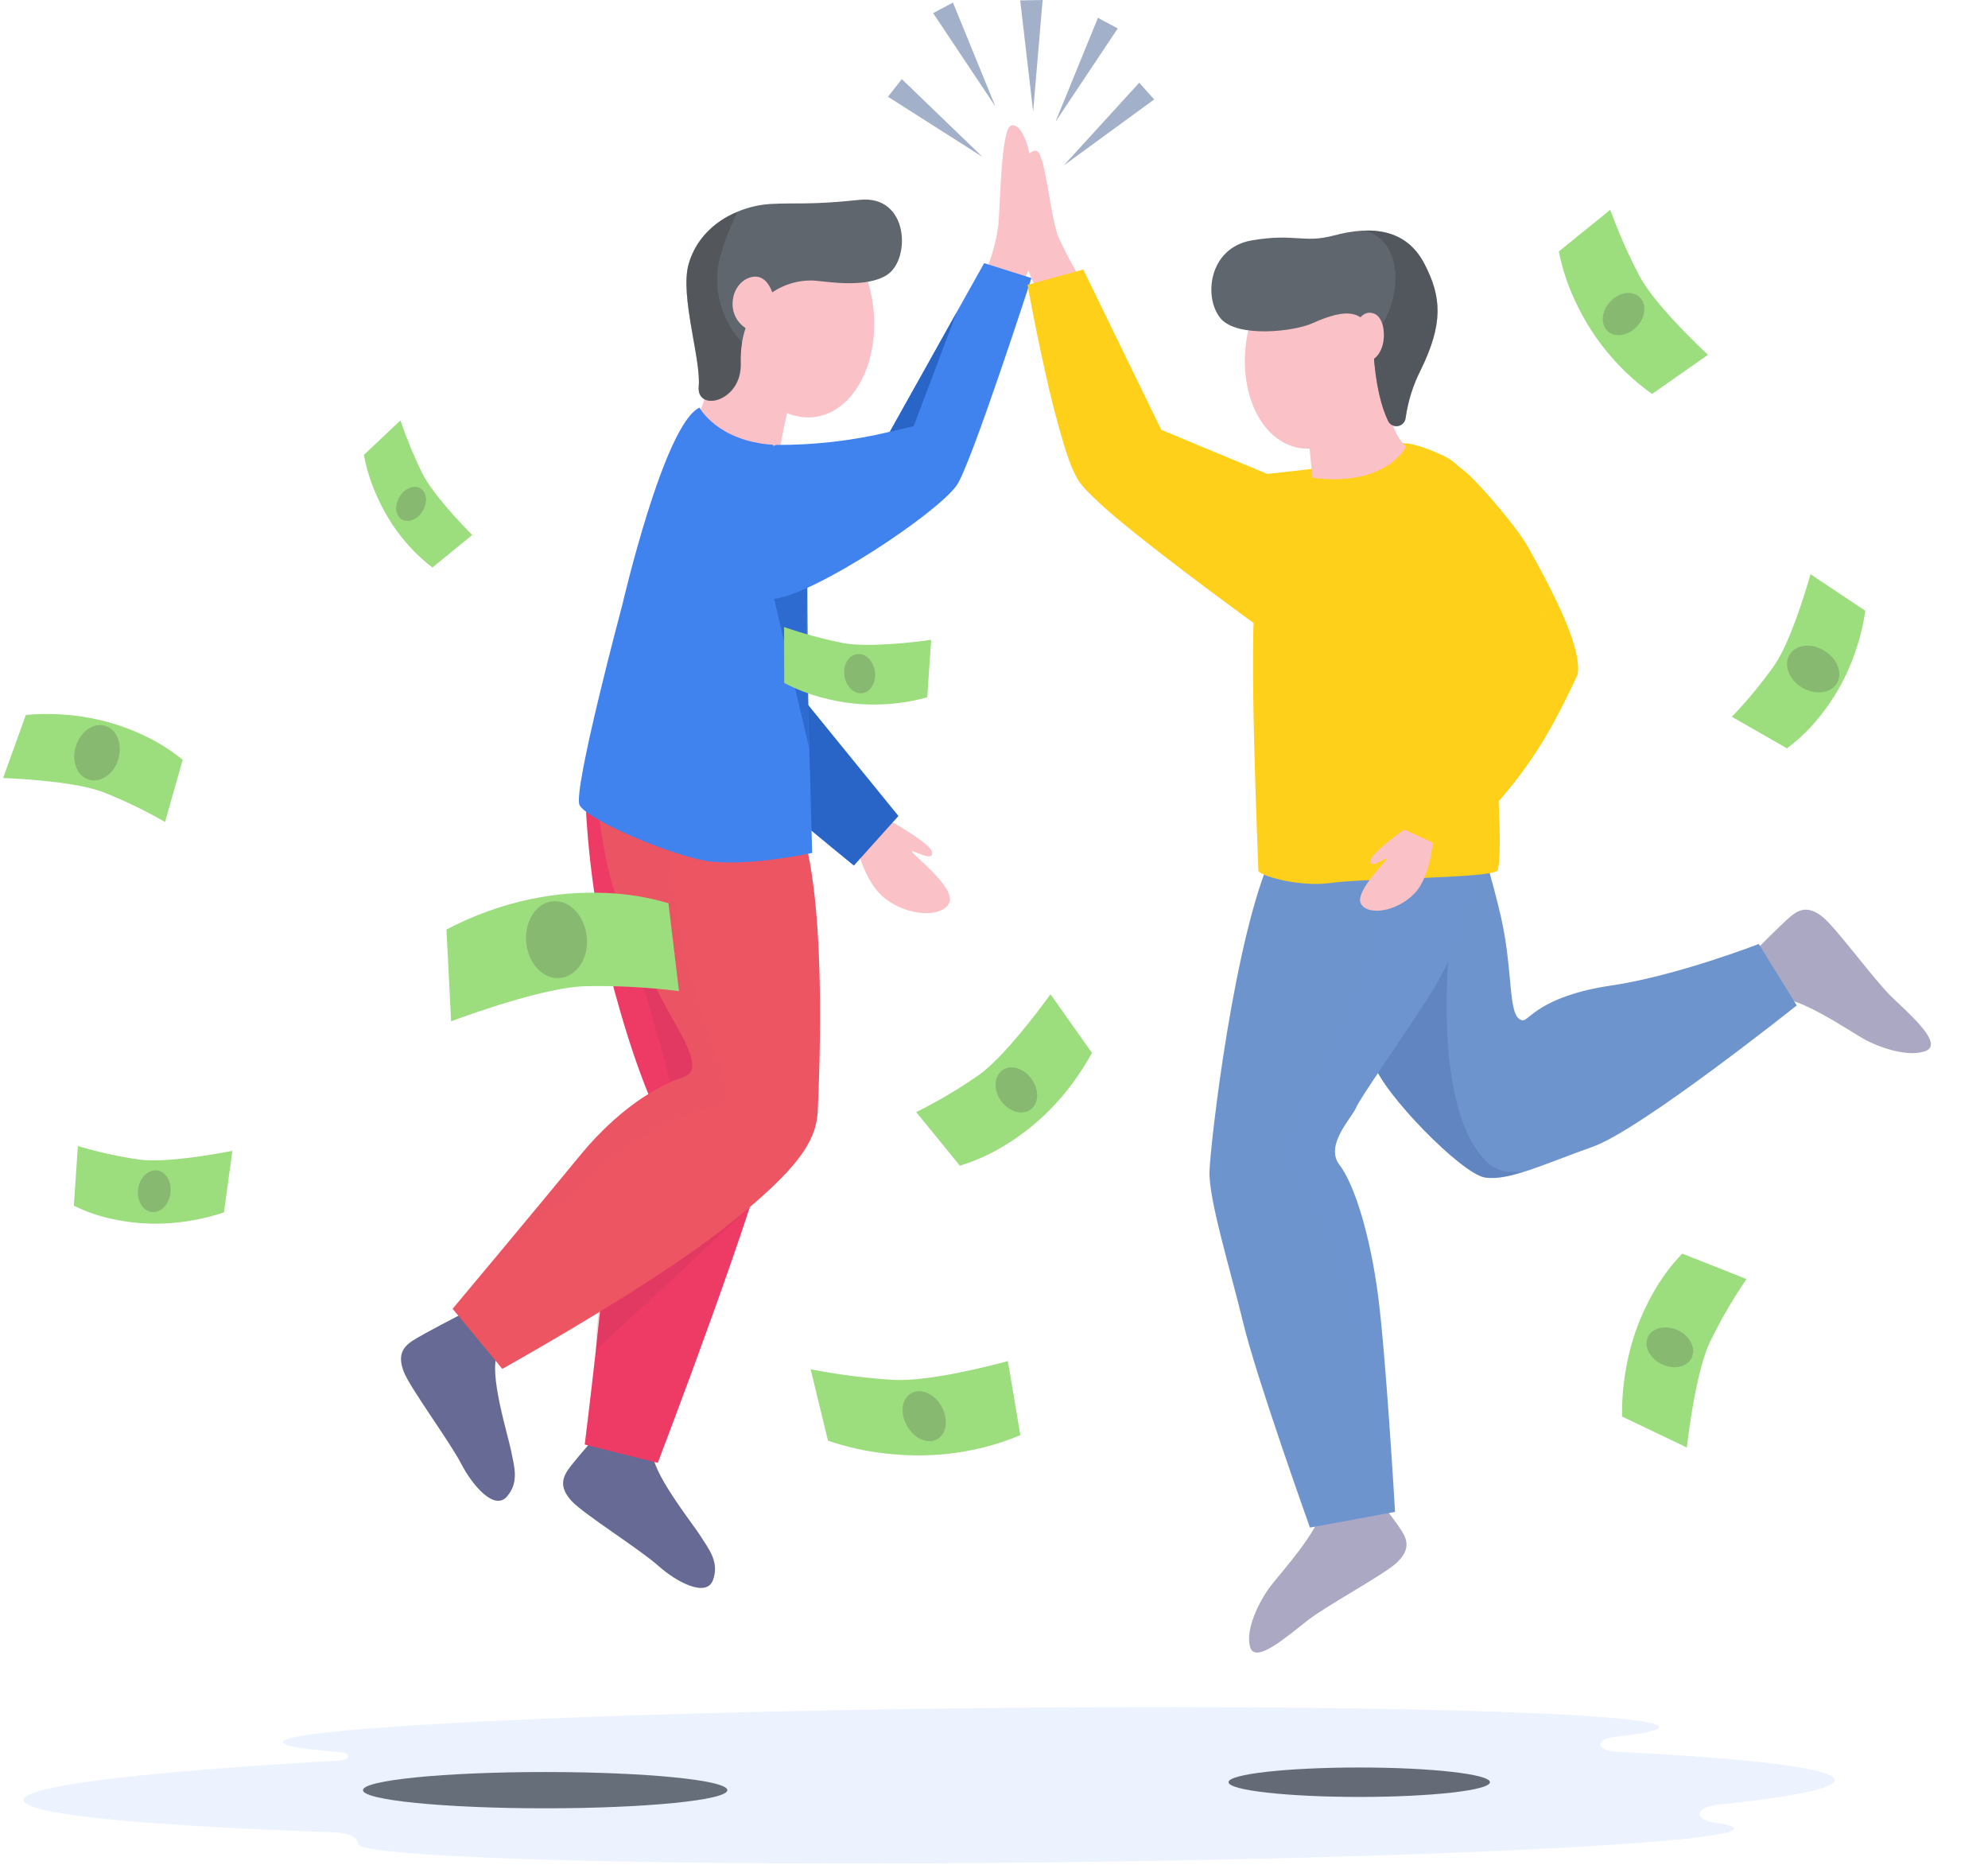 <svg width="533" height="500" viewBox="0 0 533 500" fill="none" xmlns="http://www.w3.org/2000/svg">
<g opacity="0.9">
<path opacity="0.7" d="M491.913 477.164C491.822 474.029 469.783 471.393 433.385 469.591C427.992 469.333 427.523 466.228 432.794 465.637C440.655 464.759 444.911 463.85 444.911 462.956C444.79 459.048 362.087 456.791 260.117 457.927C158.146 459.063 75.731 463.168 75.852 467.016C75.852 468.015 81.29 468.909 90.999 469.666C94.195 469.909 94.029 471.787 90.787 471.969C38.954 474.877 6.191 478.694 6.312 482.572C6.433 486.449 38.772 489.448 89.848 491.206C93.635 491.327 96.013 492.72 95.907 494.235C96.028 498.158 178.731 500.415 280.702 499.264C382.672 498.113 465.087 494.038 464.966 490.176C464.966 489.6 463.088 489.055 459.604 488.54C453.985 487.737 454.606 484.42 460.437 483.814C480.568 481.708 491.989 479.451 491.913 477.164Z" fill="#297AFF" fill-opacity="0.15"/>
<path opacity="0.7" d="M146.165 484.754C173.144 484.754 195.014 482.577 195.014 479.892C195.014 477.206 173.144 475.029 146.165 475.029C119.186 475.029 97.315 477.206 97.315 479.892C97.315 482.577 119.186 484.754 146.165 484.754Z" fill="#18212D"/>
<path opacity="0.7" d="M399.47 477.755C399.47 479.936 383.778 481.709 364.435 481.709C345.092 481.709 329.384 479.936 329.384 477.755C329.384 475.574 345.077 473.817 364.435 473.817C383.793 473.817 399.47 475.604 399.47 477.755Z" fill="#141C28"/>
<path d="M402.196 163.983L408.073 152.017L409.573 152.926L403.575 165.074L402.196 163.983Z" fill="#39B5A9"/>
<path d="M263.601 74.191C265.718 69.747 267.104 64.99 267.705 60.104C268.22 53.666 268.448 34.021 271.204 33.612C276.415 32.824 278.172 53.5 277.854 58.18C277.43 64.042 277.203 70.586 274.431 75.069C271.659 79.553 263.601 74.191 263.601 74.191Z" fill="#F9BBC1"/>
<g style="mix-blend-mode:multiply" opacity="0.17">
<path d="M263.601 74.191C265.718 69.747 267.104 64.99 267.705 60.104C268.22 53.666 268.448 34.021 271.204 33.612C276.415 32.824 278.172 53.5 277.854 58.18C277.43 64.042 277.203 70.586 274.431 75.069C271.659 79.553 263.601 74.191 263.601 74.191Z" fill="#F9BBC1"/>
</g>
<path d="M162.206 382.237C162.206 382.237 154.359 391.098 152.451 393.779C150.542 396.46 150.149 398.99 153.284 402.413C156.42 405.837 171.461 415.258 176.489 419.742C181.518 424.225 189.47 428.345 191.182 423.513C192.894 418.681 190.046 415.303 187.835 411.789C185.623 408.275 174.202 394.128 174.99 388.766C175.778 383.404 162.206 382.237 162.206 382.237Z" fill="#575A89"/>
<path d="M123.899 352.187C123.899 352.187 113.371 357.609 110.615 359.412C107.858 361.214 106.586 363.426 108.267 367.758C109.948 372.09 120.491 386.313 123.611 392.326C126.731 398.34 132.578 405.065 135.925 401.172C139.273 397.279 137.834 393.099 137.061 389.055C136.289 385.01 130.821 367.682 133.441 362.941C136.062 358.2 123.899 352.187 123.899 352.187Z" fill="#575A89"/>
<path d="M233.624 217.225C233.624 217.225 249.18 225.465 249.862 228.313C250.543 231.16 245.59 228.222 244.515 228.192C243.439 228.161 256.148 237.583 254.557 241.824C252.967 246.065 243.303 245.883 236.881 240.521C230.458 235.159 228.656 222.254 228.656 222.254L233.624 217.225Z" fill="#F9BBC1"/>
<path d="M215.948 136.445C215.948 136.445 210.48 161.893 208.162 178.509L240.88 218.74L228.929 232.039C228.929 232.039 190.516 200.851 186.941 195.337C181.867 187.567 175.096 143.913 177.989 133.234C180.882 122.556 215.948 136.445 215.948 136.445Z" fill="#1154C1"/>
<path d="M183.396 213.938L156.768 208.136C157.108 226.055 159.404 243.882 163.614 261.303C170.385 287.522 176.217 298.549 176.217 298.549C176.217 298.549 162.206 321.27 162.493 330.192C162.781 339.113 156.783 387.236 156.783 387.236L176.353 392.143C176.353 392.143 204.527 318.422 206.738 303.169C208.95 287.916 202.436 217.739 202.436 217.739L183.396 213.938Z" fill="#FF285A"/>
<g style="mix-blend-mode:multiply" opacity="0.25">
<path d="M183.396 213.938L156.768 208.136C157.108 226.055 159.404 243.882 163.614 261.303C170.385 287.522 176.217 298.549 176.217 298.549C176.217 298.549 162.206 321.27 162.493 330.192C162.781 339.113 156.783 387.236 156.783 387.236L176.353 392.143C176.353 392.143 204.527 318.422 206.738 303.169C208.95 287.916 202.436 217.739 202.436 217.739L183.396 213.938Z" fill="#AF2045"/>
</g>
<g style="mix-blend-mode:multiply" opacity="0.2">
<path d="M189.683 261.485L163.493 234.614C163.493 234.614 179.67 287.432 179.564 290.219C179.564 291.809 169.37 314.697 163.857 334.251C161.335 343.278 159.956 352.585 159.752 361.955L200.482 324.088L189.683 261.485Z" fill="#AF2045"/>
</g>
<path d="M182.821 207.728L160.328 211.954C160.328 211.954 159.54 214.983 162.418 229.933C166.417 250.745 182.003 275.587 183.715 279.373C185.427 283.16 187.123 287.416 183.351 288.674C179.58 289.931 167.977 294.566 155.405 309.88C142.833 325.193 121.354 350.853 121.354 350.853L134.669 366.954C134.669 366.954 174.142 345.036 194.303 329.086C214.464 313.136 218.947 305.684 219.265 297.504C219.583 289.325 222.219 236.113 213.206 217.846C209.662 210.59 182.821 207.728 182.821 207.728Z" fill="#EB4252"/>
<g style="mix-blend-mode:multiply" opacity="0.15">
<g style="mix-blend-mode:multiply" opacity="0.15">
<path d="M183.321 288.673C179.549 289.915 167.946 294.566 155.374 309.879C147.407 319.589 135.88 333.418 128.503 342.279C137.077 334.705 151.421 322.148 161.206 313.409C175.99 300.231 188.168 297.413 192.091 296.747C196.014 296.08 194.984 291.642 193.894 287.659C192.803 283.675 181.776 256.668 180.473 235.522C179.844 226.401 179.92 217.245 180.7 208.136L160.297 211.968C160.297 211.968 159.51 214.998 162.387 229.948C166.386 250.76 181.973 275.601 183.684 279.388C185.396 283.175 187.123 287.416 183.321 288.673Z" fill="#AF2045"/>
</g>
<g style="mix-blend-mode:multiply" opacity="0.15">
<path d="M133.805 365.908L134.668 366.954C134.668 366.954 137.531 365.363 142.09 362.743C138.44 364.151 135.547 365.257 133.805 365.908Z" fill="#AF2045"/>
</g>
<g style="mix-blend-mode:multiply" opacity="0.15">
<path d="M122.081 350.005L121.354 350.853L125.716 356.139L122.081 350.005Z" fill="#AF2045"/>
</g>
</g>
<path d="M209.874 86.445L195.863 76.766C195.863 76.766 190.849 108.742 184.215 116.891C177.58 125.04 208.344 125.161 208.344 125.161C208.344 125.161 210.767 107.121 214.282 101.471C217.796 95.821 209.874 86.445 209.874 86.445Z" fill="#F9BBC1"/>
<g style="mix-blend-mode:multiply" opacity="0.36">
<path d="M209.874 86.445L195.863 76.766C195.863 76.766 190.849 108.742 184.215 116.891C177.58 125.04 208.344 125.161 208.344 125.161C208.344 125.161 210.767 107.121 214.282 101.471C217.796 95.821 209.874 86.445 209.874 86.445Z" fill="#F9BBC1"/>
</g>
<path d="M187.547 109.272C187.547 109.272 192.303 118.24 207.238 119.239C207.238 119.239 215.175 136.401 216.038 145.747C216.902 155.092 215.963 163.666 216.462 181.903C216.962 200.14 217.75 228.647 217.75 228.647C217.75 228.647 198.437 232.903 187.592 230.449C176.747 227.995 157.298 219.528 155.389 215.817C153.481 212.106 166.871 162.06 166.871 162.06C166.871 162.06 178.065 113.62 187.547 109.272Z" fill="#2C75EC"/>
<path opacity="0.77" d="M215.009 154.424L207.556 160.528L216.826 200.047L216.417 153.333L215.009 154.424Z" fill="#1154C1"/>
<path d="M196.605 124.01L208.087 119.269C218.355 119.328 228.594 118.143 238.578 115.74L263.858 70.541L276.536 74.54C276.536 74.54 260.268 124.828 256.482 130.13C251.119 137.703 218.614 159.288 207.556 160.53C196.499 161.772 196.605 124.01 196.605 124.01Z" fill="#2C75EC"/>
<path d="M218.387 111.785C228.954 110.458 235.977 97.109 234.076 81.969C232.174 66.829 222.066 55.632 211.5 56.959C200.934 58.287 193.91 71.636 195.812 86.776C197.714 101.915 207.821 113.113 218.387 111.785Z" fill="#F9BBC1"/>
<g style="mix-blend-mode:multiply" opacity="0.36">
<path d="M207.814 84.052C208.284 72.026 212.207 61.938 219.856 58.454C217.287 57.128 214.381 56.601 211.51 56.939C200.907 58.272 193.924 71.617 195.817 86.749C197.711 101.881 207.829 113.089 218.402 111.757C218.912 111.697 219.418 111.606 219.916 111.484C211.389 108.333 207.299 97.17 207.814 84.052Z" fill="#F9BBC1"/>
</g>
<path d="M218.841 75.266C222.522 75.599 232.216 77.19 237.729 73.751C244.243 69.722 243.788 52.152 230.459 53.575C217.129 54.999 213.797 54.287 206.541 54.681C198.316 55.136 187.577 60.134 184.608 70.843C182.261 79.326 188.001 96.427 187.335 103.531C186.668 110.635 198.892 107.696 198.589 97.472C198.12 81.022 209.722 74.448 218.841 75.266Z" fill="#4F555D"/>
<path d="M207.814 81.4C207.814 81.4 206.662 72.312 200.755 74.508C195.317 76.568 194.257 86.232 201.906 88.913" fill="#F9BBC1"/>
<path d="M238.578 115.739L244.97 114.225L256.512 83.688L238.578 115.739Z" fill="#1154C1"/>
<g style="mix-blend-mode:multiply" opacity="0.36">
<path d="M207.814 81.4C207.814 81.4 206.662 72.312 200.755 74.508C195.317 76.568 194.257 86.232 201.906 88.913" fill="#F9BBC1"/>
</g>
<path opacity="0.44" d="M197.65 56.848C194.545 58.031 191.753 59.913 189.492 62.348C187.23 64.782 185.559 67.705 184.608 70.889C182.261 79.371 188.001 96.472 187.335 103.576C186.668 110.68 198.892 107.742 198.589 97.518C198.527 95.612 198.649 93.705 198.953 91.822C196.634 89.321 194.85 86.374 193.71 83.16C192.569 79.946 192.095 76.534 192.318 73.131C192.833 67.86 195.439 61.604 197.65 56.848Z" fill="#2E3134"/>
<path d="M291.062 77.115C291.062 77.115 286.518 69.677 283.943 63.907C281.368 58.136 280.429 40.489 277.702 40.413C272.568 40.277 272.552 58.802 273.431 63.301C274.521 68.935 275.976 75.176 279.187 79.205C282.398 83.234 291.062 77.115 291.062 77.115Z" fill="#F9BBC1"/>
<path d="M359.482 146.836L355.483 135.824L351.454 125.736L339.775 127.054L311.344 115.224L290.441 72.251L275.491 76.356C275.491 76.356 283.337 120.465 289.442 129.265C295.546 138.066 341.851 171.147 341.851 171.147L359.482 146.836Z" fill="#FFCB00"/>
<path d="M367.146 398.642C367.146 398.642 374.205 407.806 375.901 410.533C377.598 413.259 377.794 415.758 374.507 418.894C371.221 422.029 355.998 430.224 350.757 434.253C345.516 438.282 336.503 446.371 335.155 441.478C333.807 436.586 337.852 429.042 340.23 425.755C342.608 422.469 354.604 409.442 354.271 404.171C353.938 398.9 367.146 398.642 367.146 398.642Z" fill="#A29FBC"/>
<path d="M469.601 255.866C469.601 255.866 477.705 247.61 480.204 245.566C482.703 243.521 485.112 242.975 488.671 245.808C492.231 248.64 502.44 262.667 507.151 267.211C511.861 271.755 521.041 279.677 516.436 281.661C511.831 283.645 503.758 280.707 500.168 278.783C496.578 276.859 481.991 266.771 476.872 267.847C471.752 268.922 469.601 255.866 469.601 255.866Z" fill="#A29FBC"/>
<path d="M369.872 229.04L393.547 215.892C397.099 225.678 400.063 235.668 402.424 245.808C405.923 261.349 404.075 273.072 408.301 273.527C409.815 273.678 413.027 266.998 431.87 264.211C449.486 261.621 471.54 253.048 471.54 253.048L481.719 269.528C481.719 269.528 439.913 302.852 427.068 307.396C414.223 311.94 404.347 316.742 398.061 315.651C391.775 314.56 370.796 293.097 368.343 285.16C365.889 277.223 369.872 229.04 369.872 229.04Z" fill="#5E88C9"/>
<path opacity="0.31" d="M397.94 310.774C382.339 293.688 389.458 245.369 389.458 245.369L367.525 271.119C367.434 277.617 367.616 282.903 368.297 285.1C370.781 293.037 391.715 314.515 398.016 315.591C400.879 316.09 404.484 315.348 408.755 313.97C406.089 314.243 401.787 315 397.94 310.774Z" fill="#2D5697"/>
<path d="M395.062 226.314C395.062 226.314 397.198 244.99 383.05 267.211C375.401 279.207 364.677 294.249 363.571 296.945C362.466 299.641 355.059 306.987 359.118 312.258C363.178 317.53 367.373 331.253 369.479 347.354C371.584 363.456 374.023 405.292 374.023 405.292L351.211 409.503C351.211 409.503 336.897 369.454 333.368 354.822C329.839 340.19 324.007 321.498 324.28 313.925C324.552 306.351 330.884 250.852 341.199 228.737C351.514 206.623 395.062 226.314 395.062 226.314Z" fill="#5E88C9"/>
<g style="mix-blend-mode:multiply" opacity="0.15">
<g style="mix-blend-mode:multiply" opacity="0.15">
<path d="M369.251 406.033L374.038 405.14V404.428L369.251 406.033Z" fill="#2E78EC"/>
</g>
<g style="mix-blend-mode:multiply" opacity="0.15">
<path d="M395.062 226.313C387.105 222.874 378.766 220.397 370.221 218.937C370.993 227.873 371.569 248.382 363.374 266.483C357.512 279.434 349.045 295.869 348.349 298.686C347.652 301.503 341.366 309.849 346.137 314.484C350.908 319.119 357.013 332.101 361.405 347.808C365.298 361.713 372.387 395.688 373.902 403.065C373.372 394.204 371.296 361.228 369.479 347.354C367.373 331.252 363.178 317.514 359.118 312.258C355.059 307.002 362.466 299.625 363.571 296.944C364.677 294.263 375.401 279.207 383.05 267.21C397.198 244.914 395.062 226.313 395.062 226.313Z" fill="#2E78EC"/>
</g>
</g>
<path d="M375.25 118.981C375.25 118.981 377.461 117.739 386.958 122.147C395.395 126.055 400.242 138.597 399.394 168.845C399.046 181.539 403.635 225.268 401.56 233.251C400.984 235.478 365.783 235.402 356.967 236.674C348.151 237.947 337.351 234.599 337.382 233.402C337.412 232.206 334.595 170.663 336.761 158C338.927 145.337 342.895 128.372 351.438 125.737C359.981 123.101 375.25 118.981 375.25 118.981Z" fill="#FFCB00"/>
<path d="M358.179 99.077L370.297 91.701C370.297 91.701 369.782 113.164 376.946 119.738C376.946 119.738 371.887 130.583 351.908 128.084L350.105 110.135L358.179 99.077Z" fill="#F9BBC1"/>
<g style="mix-blend-mode:multiply" opacity="0.36">
<path d="M358.179 99.077L370.297 91.701C370.297 91.701 369.782 113.164 376.946 119.738C376.946 119.738 371.887 130.583 351.908 128.084L350.105 110.135L358.179 99.077Z" fill="#F9BBC1"/>
</g>
<path d="M371.425 96.68C373.953 81.997 367.695 68.664 357.448 66.9C347.2 65.135 336.843 75.607 334.315 90.29C331.787 104.973 338.045 118.306 348.292 120.071C358.54 121.835 368.896 111.363 371.425 96.68Z" fill="#F9BBC1"/>
<g style="mix-blend-mode:multiply" opacity="0.36">
<path d="M357.513 66.92C355.09 66.514 352.603 66.754 350.303 67.617C358.103 71.313 363.178 82.309 362.132 94.791C361.087 107.272 354.438 117.042 346.273 119.556C346.95 119.788 347.644 119.965 348.349 120.086C358.603 121.859 368.964 111.392 371.493 96.699C374.023 82.007 367.767 68.677 357.513 66.92Z" fill="#F9BBC1"/>
</g>
<g style="mix-blend-mode:multiply">
<path d="M391.487 163.013L379.067 154.925L388.731 180.645L374.341 221.421L401.242 188.854L401.818 167.845L391.487 163.013Z" fill="#FFCB00"/>
</g>
<path d="M351.863 86.657C346.788 88.944 331.702 90.565 327.294 85.4C322.583 79.841 323.992 66.421 335.625 64.436C347.258 62.452 349.394 65.315 357.649 63.118C367.813 60.422 377.007 61.361 381.884 70.692C386.519 79.583 386.974 86.718 380.93 99.123C378.864 103.169 377.487 107.53 376.855 112.029C376.797 112.569 376.563 113.075 376.189 113.47C375.815 113.864 375.323 114.125 374.786 114.213C374.25 114.301 373.7 114.21 373.22 113.955C372.74 113.7 372.357 113.295 372.129 112.801C370.418 109.181 368.767 103.319 368.206 93.897C367.51 81.81 360.542 82.764 351.863 86.657Z" fill="#4F555E"/>
<path opacity="0.44" d="M376.87 112.058C377.502 107.56 378.879 103.198 380.945 99.153C387.004 86.747 386.534 79.613 381.899 70.722C378.415 64.057 372.811 61.633 366.116 61.815C378.233 65.799 374.75 84.218 367.767 90.458C368.011 91.6 368.163 92.76 368.221 93.927C368.782 103.348 370.433 109.21 372.144 112.831C372.372 113.324 372.755 113.73 373.235 113.985C373.715 114.24 374.265 114.33 374.801 114.243C375.338 114.155 375.83 113.894 376.204 113.499C376.578 113.105 376.812 112.598 376.87 112.058Z" fill="#2C3137"/>
<path d="M379.764 220.057C379.764 220.057 367.752 228.221 367.449 230.66C367.146 233.099 370.948 230.191 371.827 230.069C372.705 229.948 363.147 238.824 364.844 242.187C366.54 245.55 374.432 244.505 379.218 239.521C384.005 234.538 384.293 223.798 384.293 223.798L379.764 220.057Z" fill="#F9BBC1"/>
<path d="M393.714 127.206C397.198 130.402 406.574 141.111 409.724 146.731C420.115 165.18 423.766 175.268 423.008 180.706C423.008 180.706 420.524 186.371 416.45 193.884C409.622 206.395 400.52 217.521 389.609 226.692L388.322 227.783L374.341 221.421C374.341 221.421 393.865 182.22 398.319 179.009C398.319 179.009 377.113 158.985 376.174 145.791C375.068 130.629 380.551 115.134 393.714 127.206Z" fill="#FFCB00"/>
<g style="mix-blend-mode:multiply" opacity="0.42">
<g style="mix-blend-mode:multiply" opacity="0.42">
<path d="M374.341 221.42L374.674 220.663C374.477 221.148 374.341 221.42 374.341 221.42Z" fill="#FFCB00"/>
</g>
<g style="mix-blend-mode:multiply" opacity="0.42">
<path d="M409.724 146.73C406.574 141.11 397.198 130.401 393.714 127.205C388.382 122.328 384.323 121.949 381.445 124.176C383.003 124.909 384.472 125.818 385.822 126.887C389.549 129.795 397.94 139.671 401.53 145.063C413.329 162.634 417.783 172.404 417.45 177.872C417.04 182.623 415.794 187.263 413.769 191.58C407.961 204.596 399.773 216.411 389.624 226.419L388.428 227.6L386.368 226.858L388.322 227.752L389.609 226.661C400.52 217.49 409.622 206.363 416.45 193.852C420.524 186.279 423.008 180.674 423.008 180.674C423.766 175.267 420.115 165.179 409.724 146.73Z" fill="#FFCB00"/>
</g>
</g>
<g style="mix-blend-mode:multiply" opacity="0.52">
<path d="M336.534 151.033L336.094 166.998C336.094 166.998 301.468 141.596 295.409 135.431C289.35 129.266 287.927 128.1 285.761 120.845C283.595 113.589 280.959 103.107 280.959 103.107C280.959 103.107 290.759 122.89 295.061 127.525C308.36 141.823 336.534 151.033 336.534 151.033Z" fill="#FFCB00"/>
</g>
<path d="M362.966 88.763C362.966 88.763 364.314 82.704 368.313 84.052C372.312 85.4 372.16 96.488 366.101 96.988" fill="#F9BBC1"/>
<g style="mix-blend-mode:multiply" opacity="0.36">
<path d="M366.101 96.987C372.16 96.487 372.312 85.384 368.313 84.051C364.314 82.718 362.966 88.762 362.966 88.762" fill="#F9BBC1"/>
</g>
<g opacity="0.74">
<path opacity="0.74" d="M241.788 21.206L263.433 42.078L238.077 25.931L241.788 21.206Z" fill="#446292"/>
</g>
<g opacity="0.74">
<path opacity="0.74" d="M309.451 26.659L285.17 44.381L305.437 22.175L309.451 26.659Z" fill="#446292"/>
</g>
<g opacity="0.74">
<path opacity="0.74" d="M255.497 0.697L266.872 28.538L250.18 3.515L255.497 0.697Z" fill="#446292"/>
</g>
<g opacity="0.74">
<path opacity="0.74" d="M299.681 7.62L282.989 32.627L294.364 4.787L299.681 7.62Z" fill="#446292"/>
</g>
<g opacity="0.74">
<path opacity="0.74" d="M279.535 0L276.991 29.9L273.522 0.106L279.535 0Z" fill="#446292"/>
</g>
<path d="M182.048 265.695C173.62 264.634 165.125 264.193 156.632 264.377C146.029 264.816 127.731 271.269 120.945 273.784L119.703 249.185C126.858 245.409 134.505 242.65 142.424 240.99C148.896 239.646 155.509 239.102 162.115 239.369C167.91 239.553 173.657 240.479 179.216 242.126L182.048 265.695Z" fill="#91D96F"/>
<path d="M148.24 241.611C152.784 241.232 156.752 245.519 157.328 251.199C157.903 256.879 154.571 261.802 150.088 262.181C145.604 262.56 141.575 258.273 141.09 252.593C140.605 246.913 143.756 242.005 148.24 241.611Z" fill="#7AB161"/>
<path d="M44.246 220.345C38.872 217.254 33.278 214.562 27.509 212.291C20.248 209.597 6.113 208.78 0.836 208.559L6.936 191.651C12.817 191.127 18.743 191.427 24.541 192.542C29.276 193.463 33.881 194.961 38.252 197.004C42.101 198.762 45.708 201.006 48.985 203.682L44.246 220.345Z" fill="#91D96F"/>
<path d="M28.28 194.6C31.446 195.627 32.908 199.631 31.694 203.617C30.48 207.602 26.849 209.976 23.724 208.967C20.599 207.958 19.096 203.936 20.372 199.976C21.647 196.016 25.152 193.601 28.28 194.6Z" fill="#7AB161"/>
<path d="M464.326 192.152C468.489 187.811 472.323 183.166 475.796 178.256C480.012 172.037 484.003 158.872 485.414 153.938L500.116 163.735C499.277 169.418 497.644 174.946 495.264 180.16C493.311 184.416 490.838 188.41 487.9 192.054C485.352 195.272 482.396 198.146 479.105 200.605L464.326 192.152Z" fill="#91D96F"/>
<path d="M492.455 183.203C490.759 185.95 486.615 186.377 483.099 184.279C479.582 182.181 478.149 178.184 479.82 175.471C481.491 172.759 485.66 172.297 489.138 174.447C492.617 176.597 494.118 180.485 492.455 183.203Z" fill="#7AB161"/>
<g filter="url(#filter0_f)">
<path d="M245.645 298.13C251.524 295.209 257.185 291.85 262.583 288.079C269.234 283.233 278.325 271.106 281.646 266.529L292.757 282.251C289.728 287.821 285.954 292.93 281.545 297.429C277.936 301.099 273.901 304.3 269.531 306.962C265.718 309.33 261.624 311.188 257.351 312.488L245.645 298.13Z" fill="#91D96F"/>
<path d="M276.463 297.332C274.259 299.088 270.777 298.166 268.566 295.342C266.355 292.519 266.405 288.762 268.577 287.027C270.75 285.292 274.263 286.194 276.427 289.048C278.592 291.903 278.63 295.59 276.463 297.332Z" fill="#7AB161"/>
</g>
<g filter="url(#filter1_f)">
<path d="M468.247 342.877C464.542 348.295 461.241 353.99 458.37 359.916C454.931 367.393 452.916 382.414 452.252 388.03L434.88 379.732C434.805 373.392 435.605 367.091 437.256 361.012C438.615 356.048 440.574 351.284 443.089 346.828C445.26 342.9 447.926 339.281 451.022 336.059L468.247 342.877Z" fill="#91D96F"/>
<path d="M441.739 358.616C442.805 356.008 446.294 355.113 449.602 356.498C452.91 357.883 454.701 361.186 453.651 363.761C452.602 366.335 449.096 367.263 445.814 365.829C442.531 364.394 440.698 361.195 441.739 358.616Z" fill="#7AB161"/>
</g>
<g filter="url(#filter2_f)">
<path d="M20.879 307.227C26.32 308.852 31.883 310.072 37.523 310.875C44.591 311.739 57.5 309.441 62.303 308.508L60.043 325.011C54.838 326.743 49.435 327.744 43.991 327.986C39.542 328.174 35.1 327.815 30.765 326.917C26.955 326.163 23.27 324.92 19.8 323.218L20.879 307.227Z" fill="#91D96F"/>
<path d="M40.834 324.923C38.404 324.731 36.748 322.092 37.017 319.001C37.286 315.91 39.537 313.564 41.935 313.75C44.333 313.937 46.022 316.581 45.704 319.664C45.387 322.747 43.234 325.101 40.834 324.923Z" fill="#7AB161"/>
</g>
<g filter="url(#filter3_f)">
<path d="M107.36 112.702C109.043 117.65 111.02 122.431 113.275 127.006C116.185 132.65 123.75 140.528 126.609 143.41L115.938 152.13C112.42 149.459 109.231 146.187 106.463 142.408C104.206 139.314 102.271 135.882 100.7 132.19C99.299 128.967 98.242 125.527 97.556 121.954L107.36 112.702Z" fill="#91D96F"/>
<path d="M106.718 138.208C105.656 136.334 106.389 133.482 108.313 131.738C110.238 129.993 112.686 130.146 113.735 131.994C114.784 133.842 114.064 136.72 112.121 138.425C110.178 140.13 107.773 140.052 106.718 138.208Z" fill="#7AB161"/>
</g>
<g filter="url(#filter4_f)">
<path d="M217.347 367.078C224.84 368.522 232.334 369.472 239.769 369.921C249.032 370.312 264.495 366.415 270.219 364.872L273.561 384.714C267.629 387.245 261.172 388.923 254.377 389.7C248.821 390.325 243.068 390.298 237.248 389.62C232.147 389.065 227.019 387.918 221.991 386.205L217.347 367.078Z" fill="#91D96F"/>
<path d="M249.234 386.34C246.089 386.33 243.002 383.339 242.181 379.636C241.361 375.933 243.325 372.939 246.428 372.944C249.531 372.95 252.66 375.945 253.417 379.643C254.174 383.34 252.336 386.336 249.234 386.34Z" fill="#7AB161"/>
</g>
<g filter="url(#filter5_f)">
<path d="M431.73 56.232C433.978 62.45 436.638 68.47 439.689 74.244C443.629 81.37 453.998 91.439 457.92 95.125L442.93 105.614C438.09 102.168 433.718 97.984 429.94 93.183C426.86 89.254 424.233 84.915 422.118 80.264C420.23 76.203 418.824 71.884 417.935 67.413L431.73 56.232Z" fill="#91D96F"/>
<path d="M430.371 87.963C428.93 85.593 430 82.069 432.706 79.963C435.413 77.858 438.812 78.132 440.237 80.469C441.661 82.806 440.608 86.364 437.876 88.42C435.145 90.475 431.803 90.296 430.371 87.963Z" fill="#7AB161"/>
</g>
<g filter="url(#filter6_f)">
<path d="M210.22 168.091C215.497 169.914 220.862 171.361 226.272 172.421C233.042 173.615 245.151 172.148 249.651 171.529L248.601 186.934C243.772 188.283 238.706 188.934 233.551 188.867C229.338 188.805 225.095 188.228 220.918 187.149C217.249 186.234 213.667 184.866 210.257 183.078L210.22 168.091Z" fill="#91D96F"/>
<path d="M230.35 185.816C228.029 185.504 226.28 182.932 226.331 180.038C226.381 177.145 228.363 175.059 230.653 175.364C232.943 175.668 234.723 178.247 234.626 181.131C234.529 184.014 232.641 186.113 230.35 185.816Z" fill="#7AB161"/>
</g>
</g>
<defs>
<filter id="filter0_f" x="235.646" y="256.529" width="67.112" height="65.959" filterUnits="userSpaceOnUse" color-interpolation-filters="sRGB">
<feFlood flood-opacity="0" result="BackgroundImageFix"/>
<feBlend mode="normal" in="SourceGraphic" in2="BackgroundImageFix" result="shape"/>
<feGaussianBlur stdDeviation="5" result="effect1_foregroundBlur"/>
</filter>
<filter id="filter1_f" x="424.875" y="326.06" width="53.372" height="71.971" filterUnits="userSpaceOnUse" color-interpolation-filters="sRGB">
<feFlood flood-opacity="0" result="BackgroundImageFix"/>
<feBlend mode="normal" in="SourceGraphic" in2="BackgroundImageFix" result="shape"/>
<feGaussianBlur stdDeviation="5" result="effect1_foregroundBlur"/>
</filter>
<filter id="filter2_f" x="9.8" y="297.227" width="62.502" height="40.807" filterUnits="userSpaceOnUse" color-interpolation-filters="sRGB">
<feFlood flood-opacity="0" result="BackgroundImageFix"/>
<feBlend mode="normal" in="SourceGraphic" in2="BackgroundImageFix" result="shape"/>
<feGaussianBlur stdDeviation="5" result="effect1_foregroundBlur"/>
</filter>
<filter id="filter3_f" x="94.556" y="109.702" width="35.054" height="45.428" filterUnits="userSpaceOnUse" color-interpolation-filters="sRGB">
<feFlood flood-opacity="0" result="BackgroundImageFix"/>
<feBlend mode="normal" in="SourceGraphic" in2="BackgroundImageFix" result="shape"/>
<feGaussianBlur stdDeviation="1.5" result="effect1_foregroundBlur"/>
</filter>
<filter id="filter4_f" x="214.347" y="361.872" width="62.214" height="31.278" filterUnits="userSpaceOnUse" color-interpolation-filters="sRGB">
<feFlood flood-opacity="0" result="BackgroundImageFix"/>
<feBlend mode="normal" in="SourceGraphic" in2="BackgroundImageFix" result="shape"/>
<feGaussianBlur stdDeviation="1.5" result="effect1_foregroundBlur"/>
</filter>
<filter id="filter5_f" x="412.935" y="51.232" width="49.985" height="59.382" filterUnits="userSpaceOnUse" color-interpolation-filters="sRGB">
<feFlood flood-opacity="0" result="BackgroundImageFix"/>
<feBlend mode="normal" in="SourceGraphic" in2="BackgroundImageFix" result="shape"/>
<feGaussianBlur stdDeviation="2.5" result="effect1_foregroundBlur"/>
</filter>
<filter id="filter6_f" x="205.22" y="163.091" width="49.431" height="30.781" filterUnits="userSpaceOnUse" color-interpolation-filters="sRGB">
<feFlood flood-opacity="0" result="BackgroundImageFix"/>
<feBlend mode="normal" in="SourceGraphic" in2="BackgroundImageFix" result="shape"/>
<feGaussianBlur stdDeviation="2.5" result="effect1_foregroundBlur"/>
</filter>
</defs>
</svg>
